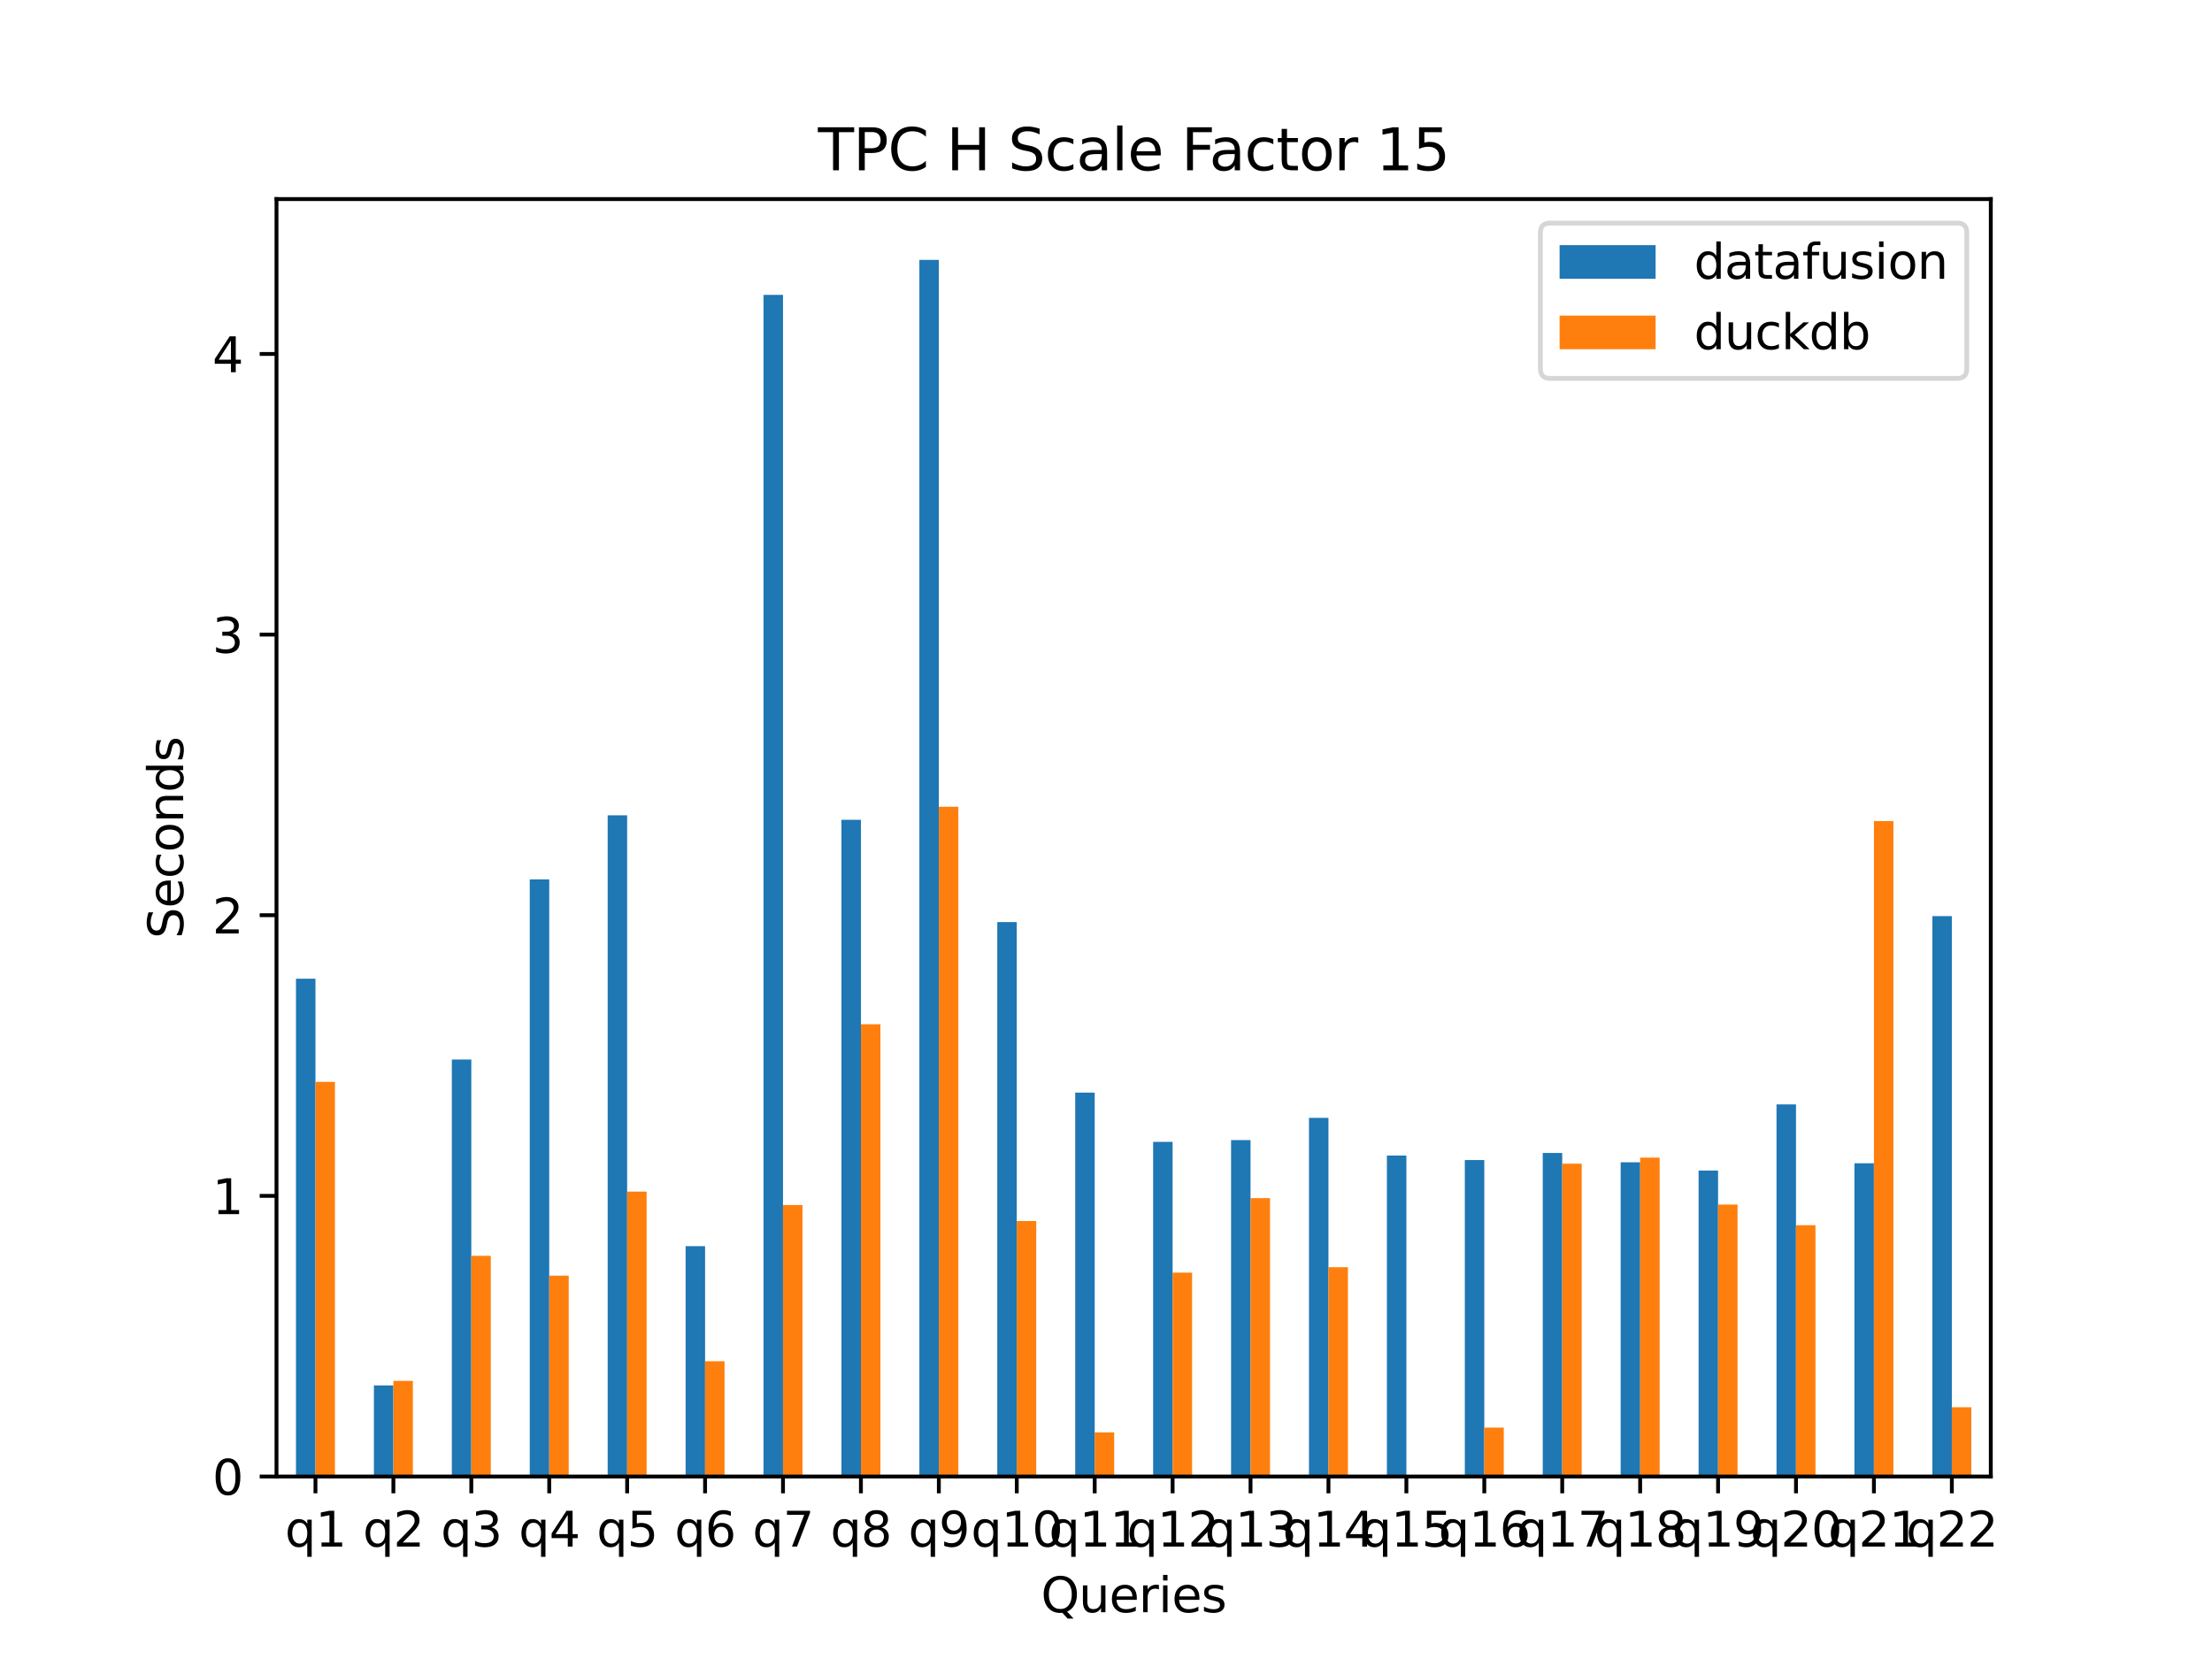 <?xml version="1.0" encoding="utf-8" standalone="no"?>
<!DOCTYPE svg PUBLIC "-//W3C//DTD SVG 1.1//EN"
  "http://www.w3.org/Graphics/SVG/1.1/DTD/svg11.dtd">
<svg xmlns:xlink="http://www.w3.org/1999/xlink" width="460.8pt" height="345.6pt" viewBox="0 0 460.8 345.6" xmlns="http://www.w3.org/2000/svg" version="1.1">
 <defs>
  <style type="text/css">*{stroke-linejoin: round; stroke-linecap: butt}</style>
 </defs>
 <g id="figure_1">
  <g id="patch_1">
   <path d="M 0 345.6 
L 460.8 345.6 
L 460.8 0 
L 0 0 
z
" style="fill: #ffffff"/>
  </g>
  <g id="axes_1">
   <g id="patch_2">
    <path d="M 57.6 307.584 
L 414.72 307.584 
L 414.72 41.472 
L 57.6 41.472 
z
" style="fill: #ffffff"/>
   </g>
   <g id="patch_3">
    <path d="M 61.658 307.584 
L 65.716 307.584 
L 65.716 203.887 
L 61.658 203.887 
z
" clip-path="url(#pfd7c7988bd)" style="fill: #1f77b4"/>
   </g>
   <g id="patch_4">
    <path d="M 77.891 307.584 
L 81.949 307.584 
L 81.949 288.606 
L 77.891 288.606 
z
" clip-path="url(#pfd7c7988bd)" style="fill: #1f77b4"/>
   </g>
   <g id="patch_5">
    <path d="M 94.124 307.584 
L 98.182 307.584 
L 98.182 220.722 
L 94.124 220.722 
z
" clip-path="url(#pfd7c7988bd)" style="fill: #1f77b4"/>
   </g>
   <g id="patch_6">
    <path d="M 110.356 307.584 
L 114.415 307.584 
L 114.415 183.191 
L 110.356 183.191 
z
" clip-path="url(#pfd7c7988bd)" style="fill: #1f77b4"/>
   </g>
   <g id="patch_7">
    <path d="M 126.589 307.584 
L 130.647 307.584 
L 130.647 169.844 
L 126.589 169.844 
z
" clip-path="url(#pfd7c7988bd)" style="fill: #1f77b4"/>
   </g>
   <g id="patch_8">
    <path d="M 142.822 307.584 
L 146.88 307.584 
L 146.88 259.598 
L 142.822 259.598 
z
" clip-path="url(#pfd7c7988bd)" style="fill: #1f77b4"/>
   </g>
   <g id="patch_9">
    <path d="M 159.055 307.584 
L 163.113 307.584 
L 163.113 61.427 
L 159.055 61.427 
z
" clip-path="url(#pfd7c7988bd)" style="fill: #1f77b4"/>
   </g>
   <g id="patch_10">
    <path d="M 175.287 307.584 
L 179.345 307.584 
L 179.345 170.78 
L 175.287 170.78 
z
" clip-path="url(#pfd7c7988bd)" style="fill: #1f77b4"/>
   </g>
   <g id="patch_11">
    <path d="M 191.52 307.584 
L 195.578 307.584 
L 195.578 54.144 
L 191.52 54.144 
z
" clip-path="url(#pfd7c7988bd)" style="fill: #1f77b4"/>
   </g>
   <g id="patch_12">
    <path d="M 207.753 307.584 
L 211.811 307.584 
L 211.811 192.086 
L 207.753 192.086 
z
" clip-path="url(#pfd7c7988bd)" style="fill: #1f77b4"/>
   </g>
   <g id="patch_13">
    <path d="M 223.985 307.584 
L 228.044 307.584 
L 228.044 227.605 
L 223.985 227.605 
z
" clip-path="url(#pfd7c7988bd)" style="fill: #1f77b4"/>
   </g>
   <g id="patch_14">
    <path d="M 240.218 307.584 
L 244.276 307.584 
L 244.276 237.865 
L 240.218 237.865 
z
" clip-path="url(#pfd7c7988bd)" style="fill: #1f77b4"/>
   </g>
   <g id="patch_15">
    <path d="M 256.451 307.584 
L 260.509 307.584 
L 260.509 237.499 
L 256.451 237.499 
z
" clip-path="url(#pfd7c7988bd)" style="fill: #1f77b4"/>
   </g>
   <g id="patch_16">
    <path d="M 272.684 307.584 
L 276.742 307.584 
L 276.742 232.869 
L 272.684 232.869 
z
" clip-path="url(#pfd7c7988bd)" style="fill: #1f77b4"/>
   </g>
   <g id="patch_17">
    <path d="M 288.916 307.584 
L 292.975 307.584 
L 292.975 240.726 
L 288.916 240.726 
z
" clip-path="url(#pfd7c7988bd)" style="fill: #1f77b4"/>
   </g>
   <g id="patch_18">
    <path d="M 305.149 307.584 
L 309.207 307.584 
L 309.207 241.651 
L 305.149 241.651 
z
" clip-path="url(#pfd7c7988bd)" style="fill: #1f77b4"/>
   </g>
   <g id="patch_19">
    <path d="M 321.382 307.584 
L 325.44 307.584 
L 325.44 240.178 
L 321.382 240.178 
z
" clip-path="url(#pfd7c7988bd)" style="fill: #1f77b4"/>
   </g>
   <g id="patch_20">
    <path d="M 337.615 307.584 
L 341.673 307.584 
L 341.673 242.118 
L 337.615 242.118 
z
" clip-path="url(#pfd7c7988bd)" style="fill: #1f77b4"/>
   </g>
   <g id="patch_21">
    <path d="M 353.847 307.584 
L 357.905 307.584 
L 357.905 243.859 
L 353.847 243.859 
z
" clip-path="url(#pfd7c7988bd)" style="fill: #1f77b4"/>
   </g>
   <g id="patch_22">
    <path d="M 370.08 307.584 
L 374.138 307.584 
L 374.138 230.071 
L 370.08 230.071 
z
" clip-path="url(#pfd7c7988bd)" style="fill: #1f77b4"/>
   </g>
   <g id="patch_23">
    <path d="M 386.313 307.584 
L 390.371 307.584 
L 390.371 242.326 
L 386.313 242.326 
z
" clip-path="url(#pfd7c7988bd)" style="fill: #1f77b4"/>
   </g>
   <g id="patch_24">
    <path d="M 402.545 307.584 
L 406.604 307.584 
L 406.604 190.845 
L 402.545 190.845 
z
" clip-path="url(#pfd7c7988bd)" style="fill: #1f77b4"/>
   </g>
   <g id="patch_25">
    <path d="M 65.716 307.584 
L 69.775 307.584 
L 69.775 225.371 
L 65.716 225.371 
z
" clip-path="url(#pfd7c7988bd)" style="fill: #ff7f0e"/>
   </g>
   <g id="patch_26">
    <path d="M 81.949 307.584 
L 86.007 307.584 
L 86.007 287.662 
L 81.949 287.662 
z
" clip-path="url(#pfd7c7988bd)" style="fill: #ff7f0e"/>
   </g>
   <g id="patch_27">
    <path d="M 98.182 307.584 
L 102.24 307.584 
L 102.24 261.609 
L 98.182 261.609 
z
" clip-path="url(#pfd7c7988bd)" style="fill: #ff7f0e"/>
   </g>
   <g id="patch_28">
    <path d="M 114.415 307.584 
L 118.473 307.584 
L 118.473 265.736 
L 114.415 265.736 
z
" clip-path="url(#pfd7c7988bd)" style="fill: #ff7f0e"/>
   </g>
   <g id="patch_29">
    <path d="M 130.647 307.584 
L 134.705 307.584 
L 134.705 248.233 
L 130.647 248.233 
z
" clip-path="url(#pfd7c7988bd)" style="fill: #ff7f0e"/>
   </g>
   <g id="patch_30">
    <path d="M 146.88 307.584 
L 150.938 307.584 
L 150.938 283.566 
L 146.88 283.566 
z
" clip-path="url(#pfd7c7988bd)" style="fill: #ff7f0e"/>
   </g>
   <g id="patch_31">
    <path d="M 163.113 307.584 
L 167.171 307.584 
L 167.171 251.028 
L 163.113 251.028 
z
" clip-path="url(#pfd7c7988bd)" style="fill: #ff7f0e"/>
   </g>
   <g id="patch_32">
    <path d="M 179.345 307.584 
L 183.404 307.584 
L 183.404 213.37 
L 179.345 213.37 
z
" clip-path="url(#pfd7c7988bd)" style="fill: #ff7f0e"/>
   </g>
   <g id="patch_33">
    <path d="M 195.578 307.584 
L 199.636 307.584 
L 199.636 168.063 
L 195.578 168.063 
z
" clip-path="url(#pfd7c7988bd)" style="fill: #ff7f0e"/>
   </g>
   <g id="patch_34">
    <path d="M 211.811 307.584 
L 215.869 307.584 
L 215.869 254.363 
L 211.811 254.363 
z
" clip-path="url(#pfd7c7988bd)" style="fill: #ff7f0e"/>
   </g>
   <g id="patch_35">
    <path d="M 228.044 307.584 
L 232.102 307.584 
L 232.102 298.391 
L 228.044 298.391 
z
" clip-path="url(#pfd7c7988bd)" style="fill: #ff7f0e"/>
   </g>
   <g id="patch_36">
    <path d="M 244.276 307.584 
L 248.335 307.584 
L 248.335 265.116 
L 244.276 265.116 
z
" clip-path="url(#pfd7c7988bd)" style="fill: #ff7f0e"/>
   </g>
   <g id="patch_37">
    <path d="M 260.509 307.584 
L 264.567 307.584 
L 264.567 249.591 
L 260.509 249.591 
z
" clip-path="url(#pfd7c7988bd)" style="fill: #ff7f0e"/>
   </g>
   <g id="patch_38">
    <path d="M 276.742 307.584 
L 280.8 307.584 
L 280.8 263.978 
L 276.742 263.978 
z
" clip-path="url(#pfd7c7988bd)" style="fill: #ff7f0e"/>
   </g>
   <g id="patch_39">
    <path d="M 292.975 307.584 
L 297.033 307.584 
L 297.033 307.584 
L 292.975 307.584 
z
" clip-path="url(#pfd7c7988bd)" style="fill: #ff7f0e"/>
   </g>
   <g id="patch_40">
    <path d="M 309.207 307.584 
L 313.265 307.584 
L 313.265 297.391 
L 309.207 297.391 
z
" clip-path="url(#pfd7c7988bd)" style="fill: #ff7f0e"/>
   </g>
   <g id="patch_41">
    <path d="M 325.44 307.584 
L 329.498 307.584 
L 329.498 242.42 
L 325.44 242.42 
z
" clip-path="url(#pfd7c7988bd)" style="fill: #ff7f0e"/>
   </g>
   <g id="patch_42">
    <path d="M 341.673 307.584 
L 345.731 307.584 
L 345.731 241.154 
L 341.673 241.154 
z
" clip-path="url(#pfd7c7988bd)" style="fill: #ff7f0e"/>
   </g>
   <g id="patch_43">
    <path d="M 357.905 307.584 
L 361.964 307.584 
L 361.964 250.939 
L 357.905 250.939 
z
" clip-path="url(#pfd7c7988bd)" style="fill: #ff7f0e"/>
   </g>
   <g id="patch_44">
    <path d="M 374.138 307.584 
L 378.196 307.584 
L 378.196 255.233 
L 374.138 255.233 
z
" clip-path="url(#pfd7c7988bd)" style="fill: #ff7f0e"/>
   </g>
   <g id="patch_45">
    <path d="M 390.371 307.584 
L 394.429 307.584 
L 394.429 171.052 
L 390.371 171.052 
z
" clip-path="url(#pfd7c7988bd)" style="fill: #ff7f0e"/>
   </g>
   <g id="patch_46">
    <path d="M 406.604 307.584 
L 410.662 307.584 
L 410.662 293.155 
L 406.604 293.155 
z
" clip-path="url(#pfd7c7988bd)" style="fill: #ff7f0e"/>
   </g>
   <g id="matplotlib.axis_1">
    <g id="xtick_1">
     <g id="line2d_1">
      <defs>
       <path id="m22fdec0e7e" d="M 0 0 
L 0 3.5 
" style="stroke: #000000; stroke-width: 0.8"/>
      </defs>
      <g>
       <use xlink:href="#m22fdec0e7e" x="65.716" y="307.584" style="stroke: #000000; stroke-width: 0.8"/>
      </g>
     </g>
     <g id="text_1">
      <!-- q1 -->
      <g transform="translate(59.361 322.182) scale(0.1 -0.1)">
       <defs>
        <path id="DejaVuSans-71" d="M 947 1747 
Q 947 1113 1208 752 
Q 1469 391 1925 391 
Q 2381 391 2643 752 
Q 2906 1113 2906 1747 
Q 2906 2381 2643 2742 
Q 2381 3103 1925 3103 
Q 1469 3103 1208 2742 
Q 947 2381 947 1747 
z
M 2906 525 
Q 2725 213 2448 61 
Q 2172 -91 1784 -91 
Q 1150 -91 751 415 
Q 353 922 353 1747 
Q 353 2572 751 3078 
Q 1150 3584 1784 3584 
Q 2172 3584 2448 3432 
Q 2725 3281 2906 2969 
L 2906 3500 
L 3481 3500 
L 3481 -1331 
L 2906 -1331 
L 2906 525 
z
" transform="scale(0.016)"/>
        <path id="DejaVuSans-31" d="M 794 531 
L 1825 531 
L 1825 4091 
L 703 3866 
L 703 4441 
L 1819 4666 
L 2450 4666 
L 2450 531 
L 3481 531 
L 3481 0 
L 794 0 
L 794 531 
z
" transform="scale(0.016)"/>
       </defs>
       <use xlink:href="#DejaVuSans-71"/>
       <use xlink:href="#DejaVuSans-31" transform="translate(63.477 0)"/>
      </g>
     </g>
    </g>
    <g id="xtick_2">
     <g id="line2d_2">
      <g>
       <use xlink:href="#m22fdec0e7e" x="81.949" y="307.584" style="stroke: #000000; stroke-width: 0.8"/>
      </g>
     </g>
     <g id="text_2">
      <!-- q2 -->
      <g transform="translate(75.594 322.182) scale(0.1 -0.1)">
       <defs>
        <path id="DejaVuSans-32" d="M 1228 531 
L 3431 531 
L 3431 0 
L 469 0 
L 469 531 
Q 828 903 1448 1529 
Q 2069 2156 2228 2338 
Q 2531 2678 2651 2914 
Q 2772 3150 2772 3378 
Q 2772 3750 2511 3984 
Q 2250 4219 1831 4219 
Q 1534 4219 1204 4116 
Q 875 4013 500 3803 
L 500 4441 
Q 881 4594 1212 4672 
Q 1544 4750 1819 4750 
Q 2544 4750 2975 4387 
Q 3406 4025 3406 3419 
Q 3406 3131 3298 2873 
Q 3191 2616 2906 2266 
Q 2828 2175 2409 1742 
Q 1991 1309 1228 531 
z
" transform="scale(0.016)"/>
       </defs>
       <use xlink:href="#DejaVuSans-71"/>
       <use xlink:href="#DejaVuSans-32" transform="translate(63.477 0)"/>
      </g>
     </g>
    </g>
    <g id="xtick_3">
     <g id="line2d_3">
      <g>
       <use xlink:href="#m22fdec0e7e" x="98.182" y="307.584" style="stroke: #000000; stroke-width: 0.8"/>
      </g>
     </g>
     <g id="text_3">
      <!-- q3 -->
      <g transform="translate(91.826 322.182) scale(0.1 -0.1)">
       <defs>
        <path id="DejaVuSans-33" d="M 2597 2516 
Q 3050 2419 3304 2112 
Q 3559 1806 3559 1356 
Q 3559 666 3084 287 
Q 2609 -91 1734 -91 
Q 1441 -91 1130 -33 
Q 819 25 488 141 
L 488 750 
Q 750 597 1062 519 
Q 1375 441 1716 441 
Q 2309 441 2620 675 
Q 2931 909 2931 1356 
Q 2931 1769 2642 2001 
Q 2353 2234 1838 2234 
L 1294 2234 
L 1294 2753 
L 1863 2753 
Q 2328 2753 2575 2939 
Q 2822 3125 2822 3475 
Q 2822 3834 2567 4026 
Q 2313 4219 1838 4219 
Q 1578 4219 1281 4162 
Q 984 4106 628 3988 
L 628 4550 
Q 988 4650 1302 4700 
Q 1616 4750 1894 4750 
Q 2613 4750 3031 4423 
Q 3450 4097 3450 3541 
Q 3450 3153 3228 2886 
Q 3006 2619 2597 2516 
z
" transform="scale(0.016)"/>
       </defs>
       <use xlink:href="#DejaVuSans-71"/>
       <use xlink:href="#DejaVuSans-33" transform="translate(63.477 0)"/>
      </g>
     </g>
    </g>
    <g id="xtick_4">
     <g id="line2d_4">
      <g>
       <use xlink:href="#m22fdec0e7e" x="114.415" y="307.584" style="stroke: #000000; stroke-width: 0.8"/>
      </g>
     </g>
     <g id="text_4">
      <!-- q4 -->
      <g transform="translate(108.059 322.182) scale(0.1 -0.1)">
       <defs>
        <path id="DejaVuSans-34" d="M 2419 4116 
L 825 1625 
L 2419 1625 
L 2419 4116 
z
M 2253 4666 
L 3047 4666 
L 3047 1625 
L 3713 1625 
L 3713 1100 
L 3047 1100 
L 3047 0 
L 2419 0 
L 2419 1100 
L 313 1100 
L 313 1709 
L 2253 4666 
z
" transform="scale(0.016)"/>
       </defs>
       <use xlink:href="#DejaVuSans-71"/>
       <use xlink:href="#DejaVuSans-34" transform="translate(63.477 0)"/>
      </g>
     </g>
    </g>
    <g id="xtick_5">
     <g id="line2d_5">
      <g>
       <use xlink:href="#m22fdec0e7e" x="130.647" y="307.584" style="stroke: #000000; stroke-width: 0.8"/>
      </g>
     </g>
     <g id="text_5">
      <!-- q5 -->
      <g transform="translate(124.292 322.182) scale(0.1 -0.1)">
       <defs>
        <path id="DejaVuSans-35" d="M 691 4666 
L 3169 4666 
L 3169 4134 
L 1269 4134 
L 1269 2991 
Q 1406 3038 1543 3061 
Q 1681 3084 1819 3084 
Q 2600 3084 3056 2656 
Q 3513 2228 3513 1497 
Q 3513 744 3044 326 
Q 2575 -91 1722 -91 
Q 1428 -91 1123 -41 
Q 819 9 494 109 
L 494 744 
Q 775 591 1075 516 
Q 1375 441 1709 441 
Q 2250 441 2565 725 
Q 2881 1009 2881 1497 
Q 2881 1984 2565 2268 
Q 2250 2553 1709 2553 
Q 1456 2553 1204 2497 
Q 953 2441 691 2322 
L 691 4666 
z
" transform="scale(0.016)"/>
       </defs>
       <use xlink:href="#DejaVuSans-71"/>
       <use xlink:href="#DejaVuSans-35" transform="translate(63.477 0)"/>
      </g>
     </g>
    </g>
    <g id="xtick_6">
     <g id="line2d_6">
      <g>
       <use xlink:href="#m22fdec0e7e" x="146.88" y="307.584" style="stroke: #000000; stroke-width: 0.8"/>
      </g>
     </g>
     <g id="text_6">
      <!-- q6 -->
      <g transform="translate(140.525 322.182) scale(0.1 -0.1)">
       <defs>
        <path id="DejaVuSans-36" d="M 2113 2584 
Q 1688 2584 1439 2293 
Q 1191 2003 1191 1497 
Q 1191 994 1439 701 
Q 1688 409 2113 409 
Q 2538 409 2786 701 
Q 3034 994 3034 1497 
Q 3034 2003 2786 2293 
Q 2538 2584 2113 2584 
z
M 3366 4563 
L 3366 3988 
Q 3128 4100 2886 4159 
Q 2644 4219 2406 4219 
Q 1781 4219 1451 3797 
Q 1122 3375 1075 2522 
Q 1259 2794 1537 2939 
Q 1816 3084 2150 3084 
Q 2853 3084 3261 2657 
Q 3669 2231 3669 1497 
Q 3669 778 3244 343 
Q 2819 -91 2113 -91 
Q 1303 -91 875 529 
Q 447 1150 447 2328 
Q 447 3434 972 4092 
Q 1497 4750 2381 4750 
Q 2619 4750 2861 4703 
Q 3103 4656 3366 4563 
z
" transform="scale(0.016)"/>
       </defs>
       <use xlink:href="#DejaVuSans-71"/>
       <use xlink:href="#DejaVuSans-36" transform="translate(63.477 0)"/>
      </g>
     </g>
    </g>
    <g id="xtick_7">
     <g id="line2d_7">
      <g>
       <use xlink:href="#m22fdec0e7e" x="163.113" y="307.584" style="stroke: #000000; stroke-width: 0.8"/>
      </g>
     </g>
     <g id="text_7">
      <!-- q7 -->
      <g transform="translate(156.757 322.182) scale(0.1 -0.1)">
       <defs>
        <path id="DejaVuSans-37" d="M 525 4666 
L 3525 4666 
L 3525 4397 
L 1831 0 
L 1172 0 
L 2766 4134 
L 525 4134 
L 525 4666 
z
" transform="scale(0.016)"/>
       </defs>
       <use xlink:href="#DejaVuSans-71"/>
       <use xlink:href="#DejaVuSans-37" transform="translate(63.477 0)"/>
      </g>
     </g>
    </g>
    <g id="xtick_8">
     <g id="line2d_8">
      <g>
       <use xlink:href="#m22fdec0e7e" x="179.345" y="307.584" style="stroke: #000000; stroke-width: 0.8"/>
      </g>
     </g>
     <g id="text_8">
      <!-- q8 -->
      <g transform="translate(172.99 322.182) scale(0.1 -0.1)">
       <defs>
        <path id="DejaVuSans-38" d="M 2034 2216 
Q 1584 2216 1326 1975 
Q 1069 1734 1069 1313 
Q 1069 891 1326 650 
Q 1584 409 2034 409 
Q 2484 409 2743 651 
Q 3003 894 3003 1313 
Q 3003 1734 2745 1975 
Q 2488 2216 2034 2216 
z
M 1403 2484 
Q 997 2584 770 2862 
Q 544 3141 544 3541 
Q 544 4100 942 4425 
Q 1341 4750 2034 4750 
Q 2731 4750 3128 4425 
Q 3525 4100 3525 3541 
Q 3525 3141 3298 2862 
Q 3072 2584 2669 2484 
Q 3125 2378 3379 2068 
Q 3634 1759 3634 1313 
Q 3634 634 3220 271 
Q 2806 -91 2034 -91 
Q 1263 -91 848 271 
Q 434 634 434 1313 
Q 434 1759 690 2068 
Q 947 2378 1403 2484 
z
M 1172 3481 
Q 1172 3119 1398 2916 
Q 1625 2713 2034 2713 
Q 2441 2713 2670 2916 
Q 2900 3119 2900 3481 
Q 2900 3844 2670 4047 
Q 2441 4250 2034 4250 
Q 1625 4250 1398 4047 
Q 1172 3844 1172 3481 
z
" transform="scale(0.016)"/>
       </defs>
       <use xlink:href="#DejaVuSans-71"/>
       <use xlink:href="#DejaVuSans-38" transform="translate(63.477 0)"/>
      </g>
     </g>
    </g>
    <g id="xtick_9">
     <g id="line2d_9">
      <g>
       <use xlink:href="#m22fdec0e7e" x="195.578" y="307.584" style="stroke: #000000; stroke-width: 0.8"/>
      </g>
     </g>
     <g id="text_9">
      <!-- q9 -->
      <g transform="translate(189.223 322.182) scale(0.1 -0.1)">
       <defs>
        <path id="DejaVuSans-39" d="M 703 97 
L 703 672 
Q 941 559 1184 500 
Q 1428 441 1663 441 
Q 2288 441 2617 861 
Q 2947 1281 2994 2138 
Q 2813 1869 2534 1725 
Q 2256 1581 1919 1581 
Q 1219 1581 811 2004 
Q 403 2428 403 3163 
Q 403 3881 828 4315 
Q 1253 4750 1959 4750 
Q 2769 4750 3195 4129 
Q 3622 3509 3622 2328 
Q 3622 1225 3098 567 
Q 2575 -91 1691 -91 
Q 1453 -91 1209 -44 
Q 966 3 703 97 
z
M 1959 2075 
Q 2384 2075 2632 2365 
Q 2881 2656 2881 3163 
Q 2881 3666 2632 3958 
Q 2384 4250 1959 4250 
Q 1534 4250 1286 3958 
Q 1038 3666 1038 3163 
Q 1038 2656 1286 2365 
Q 1534 2075 1959 2075 
z
" transform="scale(0.016)"/>
       </defs>
       <use xlink:href="#DejaVuSans-71"/>
       <use xlink:href="#DejaVuSans-39" transform="translate(63.477 0)"/>
      </g>
     </g>
    </g>
    <g id="xtick_10">
     <g id="line2d_10">
      <g>
       <use xlink:href="#m22fdec0e7e" x="211.811" y="307.584" style="stroke: #000000; stroke-width: 0.8"/>
      </g>
     </g>
     <g id="text_10">
      <!-- q10 -->
      <g transform="translate(202.274 322.182) scale(0.1 -0.1)">
       <defs>
        <path id="DejaVuSans-30" d="M 2034 4250 
Q 1547 4250 1301 3770 
Q 1056 3291 1056 2328 
Q 1056 1369 1301 889 
Q 1547 409 2034 409 
Q 2525 409 2770 889 
Q 3016 1369 3016 2328 
Q 3016 3291 2770 3770 
Q 2525 4250 2034 4250 
z
M 2034 4750 
Q 2819 4750 3233 4129 
Q 3647 3509 3647 2328 
Q 3647 1150 3233 529 
Q 2819 -91 2034 -91 
Q 1250 -91 836 529 
Q 422 1150 422 2328 
Q 422 3509 836 4129 
Q 1250 4750 2034 4750 
z
" transform="scale(0.016)"/>
       </defs>
       <use xlink:href="#DejaVuSans-71"/>
       <use xlink:href="#DejaVuSans-31" transform="translate(63.477 0)"/>
       <use xlink:href="#DejaVuSans-30" transform="translate(127.1 0)"/>
      </g>
     </g>
    </g>
    <g id="xtick_11">
     <g id="line2d_11">
      <g>
       <use xlink:href="#m22fdec0e7e" x="228.044" y="307.584" style="stroke: #000000; stroke-width: 0.8"/>
      </g>
     </g>
     <g id="text_11">
      <!-- q11 -->
      <g transform="translate(218.507 322.182) scale(0.1 -0.1)">
       <use xlink:href="#DejaVuSans-71"/>
       <use xlink:href="#DejaVuSans-31" transform="translate(63.477 0)"/>
       <use xlink:href="#DejaVuSans-31" transform="translate(127.1 0)"/>
      </g>
     </g>
    </g>
    <g id="xtick_12">
     <g id="line2d_12">
      <g>
       <use xlink:href="#m22fdec0e7e" x="244.276" y="307.584" style="stroke: #000000; stroke-width: 0.8"/>
      </g>
     </g>
     <g id="text_12">
      <!-- q12 -->
      <g transform="translate(234.74 322.182) scale(0.1 -0.1)">
       <use xlink:href="#DejaVuSans-71"/>
       <use xlink:href="#DejaVuSans-31" transform="translate(63.477 0)"/>
       <use xlink:href="#DejaVuSans-32" transform="translate(127.1 0)"/>
      </g>
     </g>
    </g>
    <g id="xtick_13">
     <g id="line2d_13">
      <g>
       <use xlink:href="#m22fdec0e7e" x="260.509" y="307.584" style="stroke: #000000; stroke-width: 0.8"/>
      </g>
     </g>
     <g id="text_13">
      <!-- q13 -->
      <g transform="translate(250.972 322.182) scale(0.1 -0.1)">
       <use xlink:href="#DejaVuSans-71"/>
       <use xlink:href="#DejaVuSans-31" transform="translate(63.477 0)"/>
       <use xlink:href="#DejaVuSans-33" transform="translate(127.1 0)"/>
      </g>
     </g>
    </g>
    <g id="xtick_14">
     <g id="line2d_14">
      <g>
       <use xlink:href="#m22fdec0e7e" x="276.742" y="307.584" style="stroke: #000000; stroke-width: 0.8"/>
      </g>
     </g>
     <g id="text_14">
      <!-- q14 -->
      <g transform="translate(267.205 322.182) scale(0.1 -0.1)">
       <use xlink:href="#DejaVuSans-71"/>
       <use xlink:href="#DejaVuSans-31" transform="translate(63.477 0)"/>
       <use xlink:href="#DejaVuSans-34" transform="translate(127.1 0)"/>
      </g>
     </g>
    </g>
    <g id="xtick_15">
     <g id="line2d_15">
      <g>
       <use xlink:href="#m22fdec0e7e" x="292.975" y="307.584" style="stroke: #000000; stroke-width: 0.8"/>
      </g>
     </g>
     <g id="text_15">
      <!-- q15 -->
      <g transform="translate(283.438 322.182) scale(0.1 -0.1)">
       <use xlink:href="#DejaVuSans-71"/>
       <use xlink:href="#DejaVuSans-31" transform="translate(63.477 0)"/>
       <use xlink:href="#DejaVuSans-35" transform="translate(127.1 0)"/>
      </g>
     </g>
    </g>
    <g id="xtick_16">
     <g id="line2d_16">
      <g>
       <use xlink:href="#m22fdec0e7e" x="309.207" y="307.584" style="stroke: #000000; stroke-width: 0.8"/>
      </g>
     </g>
     <g id="text_16">
      <!-- q16 -->
      <g transform="translate(299.671 322.182) scale(0.1 -0.1)">
       <use xlink:href="#DejaVuSans-71"/>
       <use xlink:href="#DejaVuSans-31" transform="translate(63.477 0)"/>
       <use xlink:href="#DejaVuSans-36" transform="translate(127.1 0)"/>
      </g>
     </g>
    </g>
    <g id="xtick_17">
     <g id="line2d_17">
      <g>
       <use xlink:href="#m22fdec0e7e" x="325.44" y="307.584" style="stroke: #000000; stroke-width: 0.8"/>
      </g>
     </g>
     <g id="text_17">
      <!-- q17 -->
      <g transform="translate(315.903 322.182) scale(0.1 -0.1)">
       <use xlink:href="#DejaVuSans-71"/>
       <use xlink:href="#DejaVuSans-31" transform="translate(63.477 0)"/>
       <use xlink:href="#DejaVuSans-37" transform="translate(127.1 0)"/>
      </g>
     </g>
    </g>
    <g id="xtick_18">
     <g id="line2d_18">
      <g>
       <use xlink:href="#m22fdec0e7e" x="341.673" y="307.584" style="stroke: #000000; stroke-width: 0.8"/>
      </g>
     </g>
     <g id="text_18">
      <!-- q18 -->
      <g transform="translate(332.136 322.182) scale(0.1 -0.1)">
       <use xlink:href="#DejaVuSans-71"/>
       <use xlink:href="#DejaVuSans-31" transform="translate(63.477 0)"/>
       <use xlink:href="#DejaVuSans-38" transform="translate(127.1 0)"/>
      </g>
     </g>
    </g>
    <g id="xtick_19">
     <g id="line2d_19">
      <g>
       <use xlink:href="#m22fdec0e7e" x="357.905" y="307.584" style="stroke: #000000; stroke-width: 0.8"/>
      </g>
     </g>
     <g id="text_19">
      <!-- q19 -->
      <g transform="translate(348.369 322.182) scale(0.1 -0.1)">
       <use xlink:href="#DejaVuSans-71"/>
       <use xlink:href="#DejaVuSans-31" transform="translate(63.477 0)"/>
       <use xlink:href="#DejaVuSans-39" transform="translate(127.1 0)"/>
      </g>
     </g>
    </g>
    <g id="xtick_20">
     <g id="line2d_20">
      <g>
       <use xlink:href="#m22fdec0e7e" x="374.138" y="307.584" style="stroke: #000000; stroke-width: 0.8"/>
      </g>
     </g>
     <g id="text_20">
      <!-- q20 -->
      <g transform="translate(364.601 322.182) scale(0.1 -0.1)">
       <use xlink:href="#DejaVuSans-71"/>
       <use xlink:href="#DejaVuSans-32" transform="translate(63.477 0)"/>
       <use xlink:href="#DejaVuSans-30" transform="translate(127.1 0)"/>
      </g>
     </g>
    </g>
    <g id="xtick_21">
     <g id="line2d_21">
      <g>
       <use xlink:href="#m22fdec0e7e" x="390.371" y="307.584" style="stroke: #000000; stroke-width: 0.8"/>
      </g>
     </g>
     <g id="text_21">
      <!-- q21 -->
      <g transform="translate(380.834 322.182) scale(0.1 -0.1)">
       <use xlink:href="#DejaVuSans-71"/>
       <use xlink:href="#DejaVuSans-32" transform="translate(63.477 0)"/>
       <use xlink:href="#DejaVuSans-31" transform="translate(127.1 0)"/>
      </g>
     </g>
    </g>
    <g id="xtick_22">
     <g id="line2d_22">
      <g>
       <use xlink:href="#m22fdec0e7e" x="406.604" y="307.584" style="stroke: #000000; stroke-width: 0.8"/>
      </g>
     </g>
     <g id="text_22">
      <!-- q22 -->
      <g transform="translate(397.067 322.182) scale(0.1 -0.1)">
       <use xlink:href="#DejaVuSans-71"/>
       <use xlink:href="#DejaVuSans-32" transform="translate(63.477 0)"/>
       <use xlink:href="#DejaVuSans-32" transform="translate(127.1 0)"/>
      </g>
     </g>
    </g>
    <g id="text_23">
     <!-- Queries -->
     <g transform="translate(216.853 335.861) scale(0.1 -0.1)">
      <defs>
       <path id="DejaVuSans-51" d="M 2522 4238 
Q 1834 4238 1429 3725 
Q 1025 3213 1025 2328 
Q 1025 1447 1429 934 
Q 1834 422 2522 422 
Q 3209 422 3611 934 
Q 4013 1447 4013 2328 
Q 4013 3213 3611 3725 
Q 3209 4238 2522 4238 
z
M 3406 84 
L 4238 -825 
L 3475 -825 
L 2784 -78 
Q 2681 -84 2626 -87 
Q 2572 -91 2522 -91 
Q 1538 -91 948 567 
Q 359 1225 359 2328 
Q 359 3434 948 4092 
Q 1538 4750 2522 4750 
Q 3503 4750 4090 4092 
Q 4678 3434 4678 2328 
Q 4678 1516 4351 937 
Q 4025 359 3406 84 
z
" transform="scale(0.016)"/>
       <path id="DejaVuSans-75" d="M 544 1381 
L 544 3500 
L 1119 3500 
L 1119 1403 
Q 1119 906 1312 657 
Q 1506 409 1894 409 
Q 2359 409 2629 706 
Q 2900 1003 2900 1516 
L 2900 3500 
L 3475 3500 
L 3475 0 
L 2900 0 
L 2900 538 
Q 2691 219 2414 64 
Q 2138 -91 1772 -91 
Q 1169 -91 856 284 
Q 544 659 544 1381 
z
M 1991 3584 
L 1991 3584 
z
" transform="scale(0.016)"/>
       <path id="DejaVuSans-65" d="M 3597 1894 
L 3597 1613 
L 953 1613 
Q 991 1019 1311 708 
Q 1631 397 2203 397 
Q 2534 397 2845 478 
Q 3156 559 3463 722 
L 3463 178 
Q 3153 47 2828 -22 
Q 2503 -91 2169 -91 
Q 1331 -91 842 396 
Q 353 884 353 1716 
Q 353 2575 817 3079 
Q 1281 3584 2069 3584 
Q 2775 3584 3186 3129 
Q 3597 2675 3597 1894 
z
M 3022 2063 
Q 3016 2534 2758 2815 
Q 2500 3097 2075 3097 
Q 1594 3097 1305 2825 
Q 1016 2553 972 2059 
L 3022 2063 
z
" transform="scale(0.016)"/>
       <path id="DejaVuSans-72" d="M 2631 2963 
Q 2534 3019 2420 3045 
Q 2306 3072 2169 3072 
Q 1681 3072 1420 2755 
Q 1159 2438 1159 1844 
L 1159 0 
L 581 0 
L 581 3500 
L 1159 3500 
L 1159 2956 
Q 1341 3275 1631 3429 
Q 1922 3584 2338 3584 
Q 2397 3584 2469 3576 
Q 2541 3569 2628 3553 
L 2631 2963 
z
" transform="scale(0.016)"/>
       <path id="DejaVuSans-69" d="M 603 3500 
L 1178 3500 
L 1178 0 
L 603 0 
L 603 3500 
z
M 603 4863 
L 1178 4863 
L 1178 4134 
L 603 4134 
L 603 4863 
z
" transform="scale(0.016)"/>
       <path id="DejaVuSans-73" d="M 2834 3397 
L 2834 2853 
Q 2591 2978 2328 3040 
Q 2066 3103 1784 3103 
Q 1356 3103 1142 2972 
Q 928 2841 928 2578 
Q 928 2378 1081 2264 
Q 1234 2150 1697 2047 
L 1894 2003 
Q 2506 1872 2764 1633 
Q 3022 1394 3022 966 
Q 3022 478 2636 193 
Q 2250 -91 1575 -91 
Q 1294 -91 989 -36 
Q 684 19 347 128 
L 347 722 
Q 666 556 975 473 
Q 1284 391 1588 391 
Q 1994 391 2212 530 
Q 2431 669 2431 922 
Q 2431 1156 2273 1281 
Q 2116 1406 1581 1522 
L 1381 1569 
Q 847 1681 609 1914 
Q 372 2147 372 2553 
Q 372 3047 722 3315 
Q 1072 3584 1716 3584 
Q 2034 3584 2315 3537 
Q 2597 3491 2834 3397 
z
" transform="scale(0.016)"/>
      </defs>
      <use xlink:href="#DejaVuSans-51"/>
      <use xlink:href="#DejaVuSans-75" transform="translate(78.711 0)"/>
      <use xlink:href="#DejaVuSans-65" transform="translate(142.09 0)"/>
      <use xlink:href="#DejaVuSans-72" transform="translate(203.613 0)"/>
      <use xlink:href="#DejaVuSans-69" transform="translate(244.727 0)"/>
      <use xlink:href="#DejaVuSans-65" transform="translate(272.51 0)"/>
      <use xlink:href="#DejaVuSans-73" transform="translate(334.033 0)"/>
     </g>
    </g>
   </g>
   <g id="matplotlib.axis_2">
    <g id="ytick_1">
     <g id="line2d_23">
      <defs>
       <path id="m76bae4dfa6" d="M 0 0 
L -3.5 0 
" style="stroke: #000000; stroke-width: 0.8"/>
      </defs>
      <g>
       <use xlink:href="#m76bae4dfa6" x="57.6" y="307.584" style="stroke: #000000; stroke-width: 0.8"/>
      </g>
     </g>
     <g id="text_24">
      <!-- 0 -->
      <g transform="translate(44.237 311.383) scale(0.1 -0.1)">
       <use xlink:href="#DejaVuSans-30"/>
      </g>
     </g>
    </g>
    <g id="ytick_2">
     <g id="line2d_24">
      <g>
       <use xlink:href="#m76bae4dfa6" x="57.6" y="249.122" style="stroke: #000000; stroke-width: 0.8"/>
      </g>
     </g>
     <g id="text_25">
      <!-- 1 -->
      <g transform="translate(44.237 252.921) scale(0.1 -0.1)">
       <use xlink:href="#DejaVuSans-31"/>
      </g>
     </g>
    </g>
    <g id="ytick_3">
     <g id="line2d_25">
      <g>
       <use xlink:href="#m76bae4dfa6" x="57.6" y="190.659" style="stroke: #000000; stroke-width: 0.8"/>
      </g>
     </g>
     <g id="text_26">
      <!-- 2 -->
      <g transform="translate(44.237 194.459) scale(0.1 -0.1)">
       <use xlink:href="#DejaVuSans-32"/>
      </g>
     </g>
    </g>
    <g id="ytick_4">
     <g id="line2d_26">
      <g>
       <use xlink:href="#m76bae4dfa6" x="57.6" y="132.197" style="stroke: #000000; stroke-width: 0.8"/>
      </g>
     </g>
     <g id="text_27">
      <!-- 3 -->
      <g transform="translate(44.237 135.996) scale(0.1 -0.1)">
       <use xlink:href="#DejaVuSans-33"/>
      </g>
     </g>
    </g>
    <g id="ytick_5">
     <g id="line2d_27">
      <g>
       <use xlink:href="#m76bae4dfa6" x="57.6" y="73.735" style="stroke: #000000; stroke-width: 0.8"/>
      </g>
     </g>
     <g id="text_28">
      <!-- 4 -->
      <g transform="translate(44.237 77.534) scale(0.1 -0.1)">
       <use xlink:href="#DejaVuSans-34"/>
      </g>
     </g>
    </g>
    <g id="text_29">
     <!-- Seconds -->
     <g transform="translate(38.158 195.535) rotate(-90) scale(0.1 -0.1)">
      <defs>
       <path id="DejaVuSans-53" d="M 3425 4513 
L 3425 3897 
Q 3066 4069 2747 4153 
Q 2428 4238 2131 4238 
Q 1616 4238 1336 4038 
Q 1056 3838 1056 3469 
Q 1056 3159 1242 3001 
Q 1428 2844 1947 2747 
L 2328 2669 
Q 3034 2534 3370 2195 
Q 3706 1856 3706 1288 
Q 3706 609 3251 259 
Q 2797 -91 1919 -91 
Q 1588 -91 1214 -16 
Q 841 59 441 206 
L 441 856 
Q 825 641 1194 531 
Q 1563 422 1919 422 
Q 2459 422 2753 634 
Q 3047 847 3047 1241 
Q 3047 1584 2836 1778 
Q 2625 1972 2144 2069 
L 1759 2144 
Q 1053 2284 737 2584 
Q 422 2884 422 3419 
Q 422 4038 858 4394 
Q 1294 4750 2059 4750 
Q 2388 4750 2728 4690 
Q 3069 4631 3425 4513 
z
" transform="scale(0.016)"/>
       <path id="DejaVuSans-63" d="M 3122 3366 
L 3122 2828 
Q 2878 2963 2633 3030 
Q 2388 3097 2138 3097 
Q 1578 3097 1268 2742 
Q 959 2388 959 1747 
Q 959 1106 1268 751 
Q 1578 397 2138 397 
Q 2388 397 2633 464 
Q 2878 531 3122 666 
L 3122 134 
Q 2881 22 2623 -34 
Q 2366 -91 2075 -91 
Q 1284 -91 818 406 
Q 353 903 353 1747 
Q 353 2603 823 3093 
Q 1294 3584 2113 3584 
Q 2378 3584 2631 3529 
Q 2884 3475 3122 3366 
z
" transform="scale(0.016)"/>
       <path id="DejaVuSans-6f" d="M 1959 3097 
Q 1497 3097 1228 2736 
Q 959 2375 959 1747 
Q 959 1119 1226 758 
Q 1494 397 1959 397 
Q 2419 397 2687 759 
Q 2956 1122 2956 1747 
Q 2956 2369 2687 2733 
Q 2419 3097 1959 3097 
z
M 1959 3584 
Q 2709 3584 3137 3096 
Q 3566 2609 3566 1747 
Q 3566 888 3137 398 
Q 2709 -91 1959 -91 
Q 1206 -91 779 398 
Q 353 888 353 1747 
Q 353 2609 779 3096 
Q 1206 3584 1959 3584 
z
" transform="scale(0.016)"/>
       <path id="DejaVuSans-6e" d="M 3513 2113 
L 3513 0 
L 2938 0 
L 2938 2094 
Q 2938 2591 2744 2837 
Q 2550 3084 2163 3084 
Q 1697 3084 1428 2787 
Q 1159 2491 1159 1978 
L 1159 0 
L 581 0 
L 581 3500 
L 1159 3500 
L 1159 2956 
Q 1366 3272 1645 3428 
Q 1925 3584 2291 3584 
Q 2894 3584 3203 3211 
Q 3513 2838 3513 2113 
z
" transform="scale(0.016)"/>
       <path id="DejaVuSans-64" d="M 2906 2969 
L 2906 4863 
L 3481 4863 
L 3481 0 
L 2906 0 
L 2906 525 
Q 2725 213 2448 61 
Q 2172 -91 1784 -91 
Q 1150 -91 751 415 
Q 353 922 353 1747 
Q 353 2572 751 3078 
Q 1150 3584 1784 3584 
Q 2172 3584 2448 3432 
Q 2725 3281 2906 2969 
z
M 947 1747 
Q 947 1113 1208 752 
Q 1469 391 1925 391 
Q 2381 391 2643 752 
Q 2906 1113 2906 1747 
Q 2906 2381 2643 2742 
Q 2381 3103 1925 3103 
Q 1469 3103 1208 2742 
Q 947 2381 947 1747 
z
" transform="scale(0.016)"/>
      </defs>
      <use xlink:href="#DejaVuSans-53"/>
      <use xlink:href="#DejaVuSans-65" transform="translate(63.477 0)"/>
      <use xlink:href="#DejaVuSans-63" transform="translate(125 0)"/>
      <use xlink:href="#DejaVuSans-6f" transform="translate(179.98 0)"/>
      <use xlink:href="#DejaVuSans-6e" transform="translate(241.162 0)"/>
      <use xlink:href="#DejaVuSans-64" transform="translate(304.541 0)"/>
      <use xlink:href="#DejaVuSans-73" transform="translate(368.018 0)"/>
     </g>
    </g>
   </g>
   <g id="patch_47">
    <path d="M 57.6 307.584 
L 57.6 41.472 
" style="fill: none; stroke: #000000; stroke-width: 0.8; stroke-linejoin: miter; stroke-linecap: square"/>
   </g>
   <g id="patch_48">
    <path d="M 414.72 307.584 
L 414.72 41.472 
" style="fill: none; stroke: #000000; stroke-width: 0.8; stroke-linejoin: miter; stroke-linecap: square"/>
   </g>
   <g id="patch_49">
    <path d="M 57.6 307.584 
L 414.72 307.584 
" style="fill: none; stroke: #000000; stroke-width: 0.8; stroke-linejoin: miter; stroke-linecap: square"/>
   </g>
   <g id="patch_50">
    <path d="M 57.6 41.472 
L 414.72 41.472 
" style="fill: none; stroke: #000000; stroke-width: 0.8; stroke-linejoin: miter; stroke-linecap: square"/>
   </g>
   <g id="text_30">
    <!-- TPC H Scale Factor 15 -->
    <g transform="translate(170.4 35.472) scale(0.12 -0.12)">
     <defs>
      <path id="DejaVuSans-54" d="M -19 4666 
L 3928 4666 
L 3928 4134 
L 2272 4134 
L 2272 0 
L 1638 0 
L 1638 4134 
L -19 4134 
L -19 4666 
z
" transform="scale(0.016)"/>
      <path id="DejaVuSans-50" d="M 1259 4147 
L 1259 2394 
L 2053 2394 
Q 2494 2394 2734 2622 
Q 2975 2850 2975 3272 
Q 2975 3691 2734 3919 
Q 2494 4147 2053 4147 
L 1259 4147 
z
M 628 4666 
L 2053 4666 
Q 2838 4666 3239 4311 
Q 3641 3956 3641 3272 
Q 3641 2581 3239 2228 
Q 2838 1875 2053 1875 
L 1259 1875 
L 1259 0 
L 628 0 
L 628 4666 
z
" transform="scale(0.016)"/>
      <path id="DejaVuSans-43" d="M 4122 4306 
L 4122 3641 
Q 3803 3938 3442 4084 
Q 3081 4231 2675 4231 
Q 1875 4231 1450 3742 
Q 1025 3253 1025 2328 
Q 1025 1406 1450 917 
Q 1875 428 2675 428 
Q 3081 428 3442 575 
Q 3803 722 4122 1019 
L 4122 359 
Q 3791 134 3420 21 
Q 3050 -91 2638 -91 
Q 1578 -91 968 557 
Q 359 1206 359 2328 
Q 359 3453 968 4101 
Q 1578 4750 2638 4750 
Q 3056 4750 3426 4639 
Q 3797 4528 4122 4306 
z
" transform="scale(0.016)"/>
      <path id="DejaVuSans-20" transform="scale(0.016)"/>
      <path id="DejaVuSans-48" d="M 628 4666 
L 1259 4666 
L 1259 2753 
L 3553 2753 
L 3553 4666 
L 4184 4666 
L 4184 0 
L 3553 0 
L 3553 2222 
L 1259 2222 
L 1259 0 
L 628 0 
L 628 4666 
z
" transform="scale(0.016)"/>
      <path id="DejaVuSans-61" d="M 2194 1759 
Q 1497 1759 1228 1600 
Q 959 1441 959 1056 
Q 959 750 1161 570 
Q 1363 391 1709 391 
Q 2188 391 2477 730 
Q 2766 1069 2766 1631 
L 2766 1759 
L 2194 1759 
z
M 3341 1997 
L 3341 0 
L 2766 0 
L 2766 531 
Q 2569 213 2275 61 
Q 1981 -91 1556 -91 
Q 1019 -91 701 211 
Q 384 513 384 1019 
Q 384 1609 779 1909 
Q 1175 2209 1959 2209 
L 2766 2209 
L 2766 2266 
Q 2766 2663 2505 2880 
Q 2244 3097 1772 3097 
Q 1472 3097 1187 3025 
Q 903 2953 641 2809 
L 641 3341 
Q 956 3463 1253 3523 
Q 1550 3584 1831 3584 
Q 2591 3584 2966 3190 
Q 3341 2797 3341 1997 
z
" transform="scale(0.016)"/>
      <path id="DejaVuSans-6c" d="M 603 4863 
L 1178 4863 
L 1178 0 
L 603 0 
L 603 4863 
z
" transform="scale(0.016)"/>
      <path id="DejaVuSans-46" d="M 628 4666 
L 3309 4666 
L 3309 4134 
L 1259 4134 
L 1259 2759 
L 3109 2759 
L 3109 2228 
L 1259 2228 
L 1259 0 
L 628 0 
L 628 4666 
z
" transform="scale(0.016)"/>
      <path id="DejaVuSans-74" d="M 1172 4494 
L 1172 3500 
L 2356 3500 
L 2356 3053 
L 1172 3053 
L 1172 1153 
Q 1172 725 1289 603 
Q 1406 481 1766 481 
L 2356 481 
L 2356 0 
L 1766 0 
Q 1100 0 847 248 
Q 594 497 594 1153 
L 594 3053 
L 172 3053 
L 172 3500 
L 594 3500 
L 594 4494 
L 1172 4494 
z
" transform="scale(0.016)"/>
     </defs>
     <use xlink:href="#DejaVuSans-54"/>
     <use xlink:href="#DejaVuSans-50" transform="translate(61.084 0)"/>
     <use xlink:href="#DejaVuSans-43" transform="translate(121.387 0)"/>
     <use xlink:href="#DejaVuSans-20" transform="translate(191.211 0)"/>
     <use xlink:href="#DejaVuSans-48" transform="translate(222.998 0)"/>
     <use xlink:href="#DejaVuSans-20" transform="translate(298.193 0)"/>
     <use xlink:href="#DejaVuSans-53" transform="translate(329.98 0)"/>
     <use xlink:href="#DejaVuSans-63" transform="translate(393.457 0)"/>
     <use xlink:href="#DejaVuSans-61" transform="translate(448.438 0)"/>
     <use xlink:href="#DejaVuSans-6c" transform="translate(509.717 0)"/>
     <use xlink:href="#DejaVuSans-65" transform="translate(537.5 0)"/>
     <use xlink:href="#DejaVuSans-20" transform="translate(599.023 0)"/>
     <use xlink:href="#DejaVuSans-46" transform="translate(630.811 0)"/>
     <use xlink:href="#DejaVuSans-61" transform="translate(679.205 0)"/>
     <use xlink:href="#DejaVuSans-63" transform="translate(740.484 0)"/>
     <use xlink:href="#DejaVuSans-74" transform="translate(795.465 0)"/>
     <use xlink:href="#DejaVuSans-6f" transform="translate(834.674 0)"/>
     <use xlink:href="#DejaVuSans-72" transform="translate(895.855 0)"/>
     <use xlink:href="#DejaVuSans-20" transform="translate(936.969 0)"/>
     <use xlink:href="#DejaVuSans-31" transform="translate(968.756 0)"/>
     <use xlink:href="#DejaVuSans-35" transform="translate(1032.379 0)"/>
    </g>
   </g>
   <g id="legend_1">
    <g id="patch_51">
     <path d="M 322.893 78.828 
L 407.72 78.828 
Q 409.72 78.828 409.72 76.828 
L 409.72 48.472 
Q 409.72 46.472 407.72 46.472 
L 322.893 46.472 
Q 320.893 46.472 320.893 48.472 
L 320.893 76.828 
Q 320.893 78.828 322.893 78.828 
z
" style="fill: #ffffff; opacity: 0.8; stroke: #cccccc; stroke-linejoin: miter"/>
    </g>
    <g id="patch_52">
     <path d="M 324.893 58.07 
L 344.893 58.07 
L 344.893 51.07 
L 324.893 51.07 
z
" style="fill: #1f77b4"/>
    </g>
    <g id="text_31">
     <!-- datafusion -->
     <g transform="translate(352.893 58.07) scale(0.1 -0.1)">
      <defs>
       <path id="DejaVuSans-66" d="M 2375 4863 
L 2375 4384 
L 1825 4384 
Q 1516 4384 1395 4259 
Q 1275 4134 1275 3809 
L 1275 3500 
L 2222 3500 
L 2222 3053 
L 1275 3053 
L 1275 0 
L 697 0 
L 697 3053 
L 147 3053 
L 147 3500 
L 697 3500 
L 697 3744 
Q 697 4328 969 4595 
Q 1241 4863 1831 4863 
L 2375 4863 
z
" transform="scale(0.016)"/>
      </defs>
      <use xlink:href="#DejaVuSans-64"/>
      <use xlink:href="#DejaVuSans-61" transform="translate(63.477 0)"/>
      <use xlink:href="#DejaVuSans-74" transform="translate(124.756 0)"/>
      <use xlink:href="#DejaVuSans-61" transform="translate(163.965 0)"/>
      <use xlink:href="#DejaVuSans-66" transform="translate(225.244 0)"/>
      <use xlink:href="#DejaVuSans-75" transform="translate(260.449 0)"/>
      <use xlink:href="#DejaVuSans-73" transform="translate(323.828 0)"/>
      <use xlink:href="#DejaVuSans-69" transform="translate(375.928 0)"/>
      <use xlink:href="#DejaVuSans-6f" transform="translate(403.711 0)"/>
      <use xlink:href="#DejaVuSans-6e" transform="translate(464.893 0)"/>
     </g>
    </g>
    <g id="patch_53">
     <path d="M 324.893 72.749 
L 344.893 72.749 
L 344.893 65.749 
L 324.893 65.749 
z
" style="fill: #ff7f0e"/>
    </g>
    <g id="text_32">
     <!-- duckdb -->
     <g transform="translate(352.893 72.749) scale(0.1 -0.1)">
      <defs>
       <path id="DejaVuSans-6b" d="M 581 4863 
L 1159 4863 
L 1159 1991 
L 2875 3500 
L 3609 3500 
L 1753 1863 
L 3688 0 
L 2938 0 
L 1159 1709 
L 1159 0 
L 581 0 
L 581 4863 
z
" transform="scale(0.016)"/>
       <path id="DejaVuSans-62" d="M 3116 1747 
Q 3116 2381 2855 2742 
Q 2594 3103 2138 3103 
Q 1681 3103 1420 2742 
Q 1159 2381 1159 1747 
Q 1159 1113 1420 752 
Q 1681 391 2138 391 
Q 2594 391 2855 752 
Q 3116 1113 3116 1747 
z
M 1159 2969 
Q 1341 3281 1617 3432 
Q 1894 3584 2278 3584 
Q 2916 3584 3314 3078 
Q 3713 2572 3713 1747 
Q 3713 922 3314 415 
Q 2916 -91 2278 -91 
Q 1894 -91 1617 61 
Q 1341 213 1159 525 
L 1159 0 
L 581 0 
L 581 4863 
L 1159 4863 
L 1159 2969 
z
" transform="scale(0.016)"/>
      </defs>
      <use xlink:href="#DejaVuSans-64"/>
      <use xlink:href="#DejaVuSans-75" transform="translate(63.477 0)"/>
      <use xlink:href="#DejaVuSans-63" transform="translate(126.855 0)"/>
      <use xlink:href="#DejaVuSans-6b" transform="translate(181.836 0)"/>
      <use xlink:href="#DejaVuSans-64" transform="translate(239.746 0)"/>
      <use xlink:href="#DejaVuSans-62" transform="translate(303.223 0)"/>
     </g>
    </g>
   </g>
  </g>
 </g>
 <defs>
  <clipPath id="pfd7c7988bd">
   <rect x="57.6" y="41.472" width="357.12" height="266.112"/>
  </clipPath>
 </defs>
</svg>
